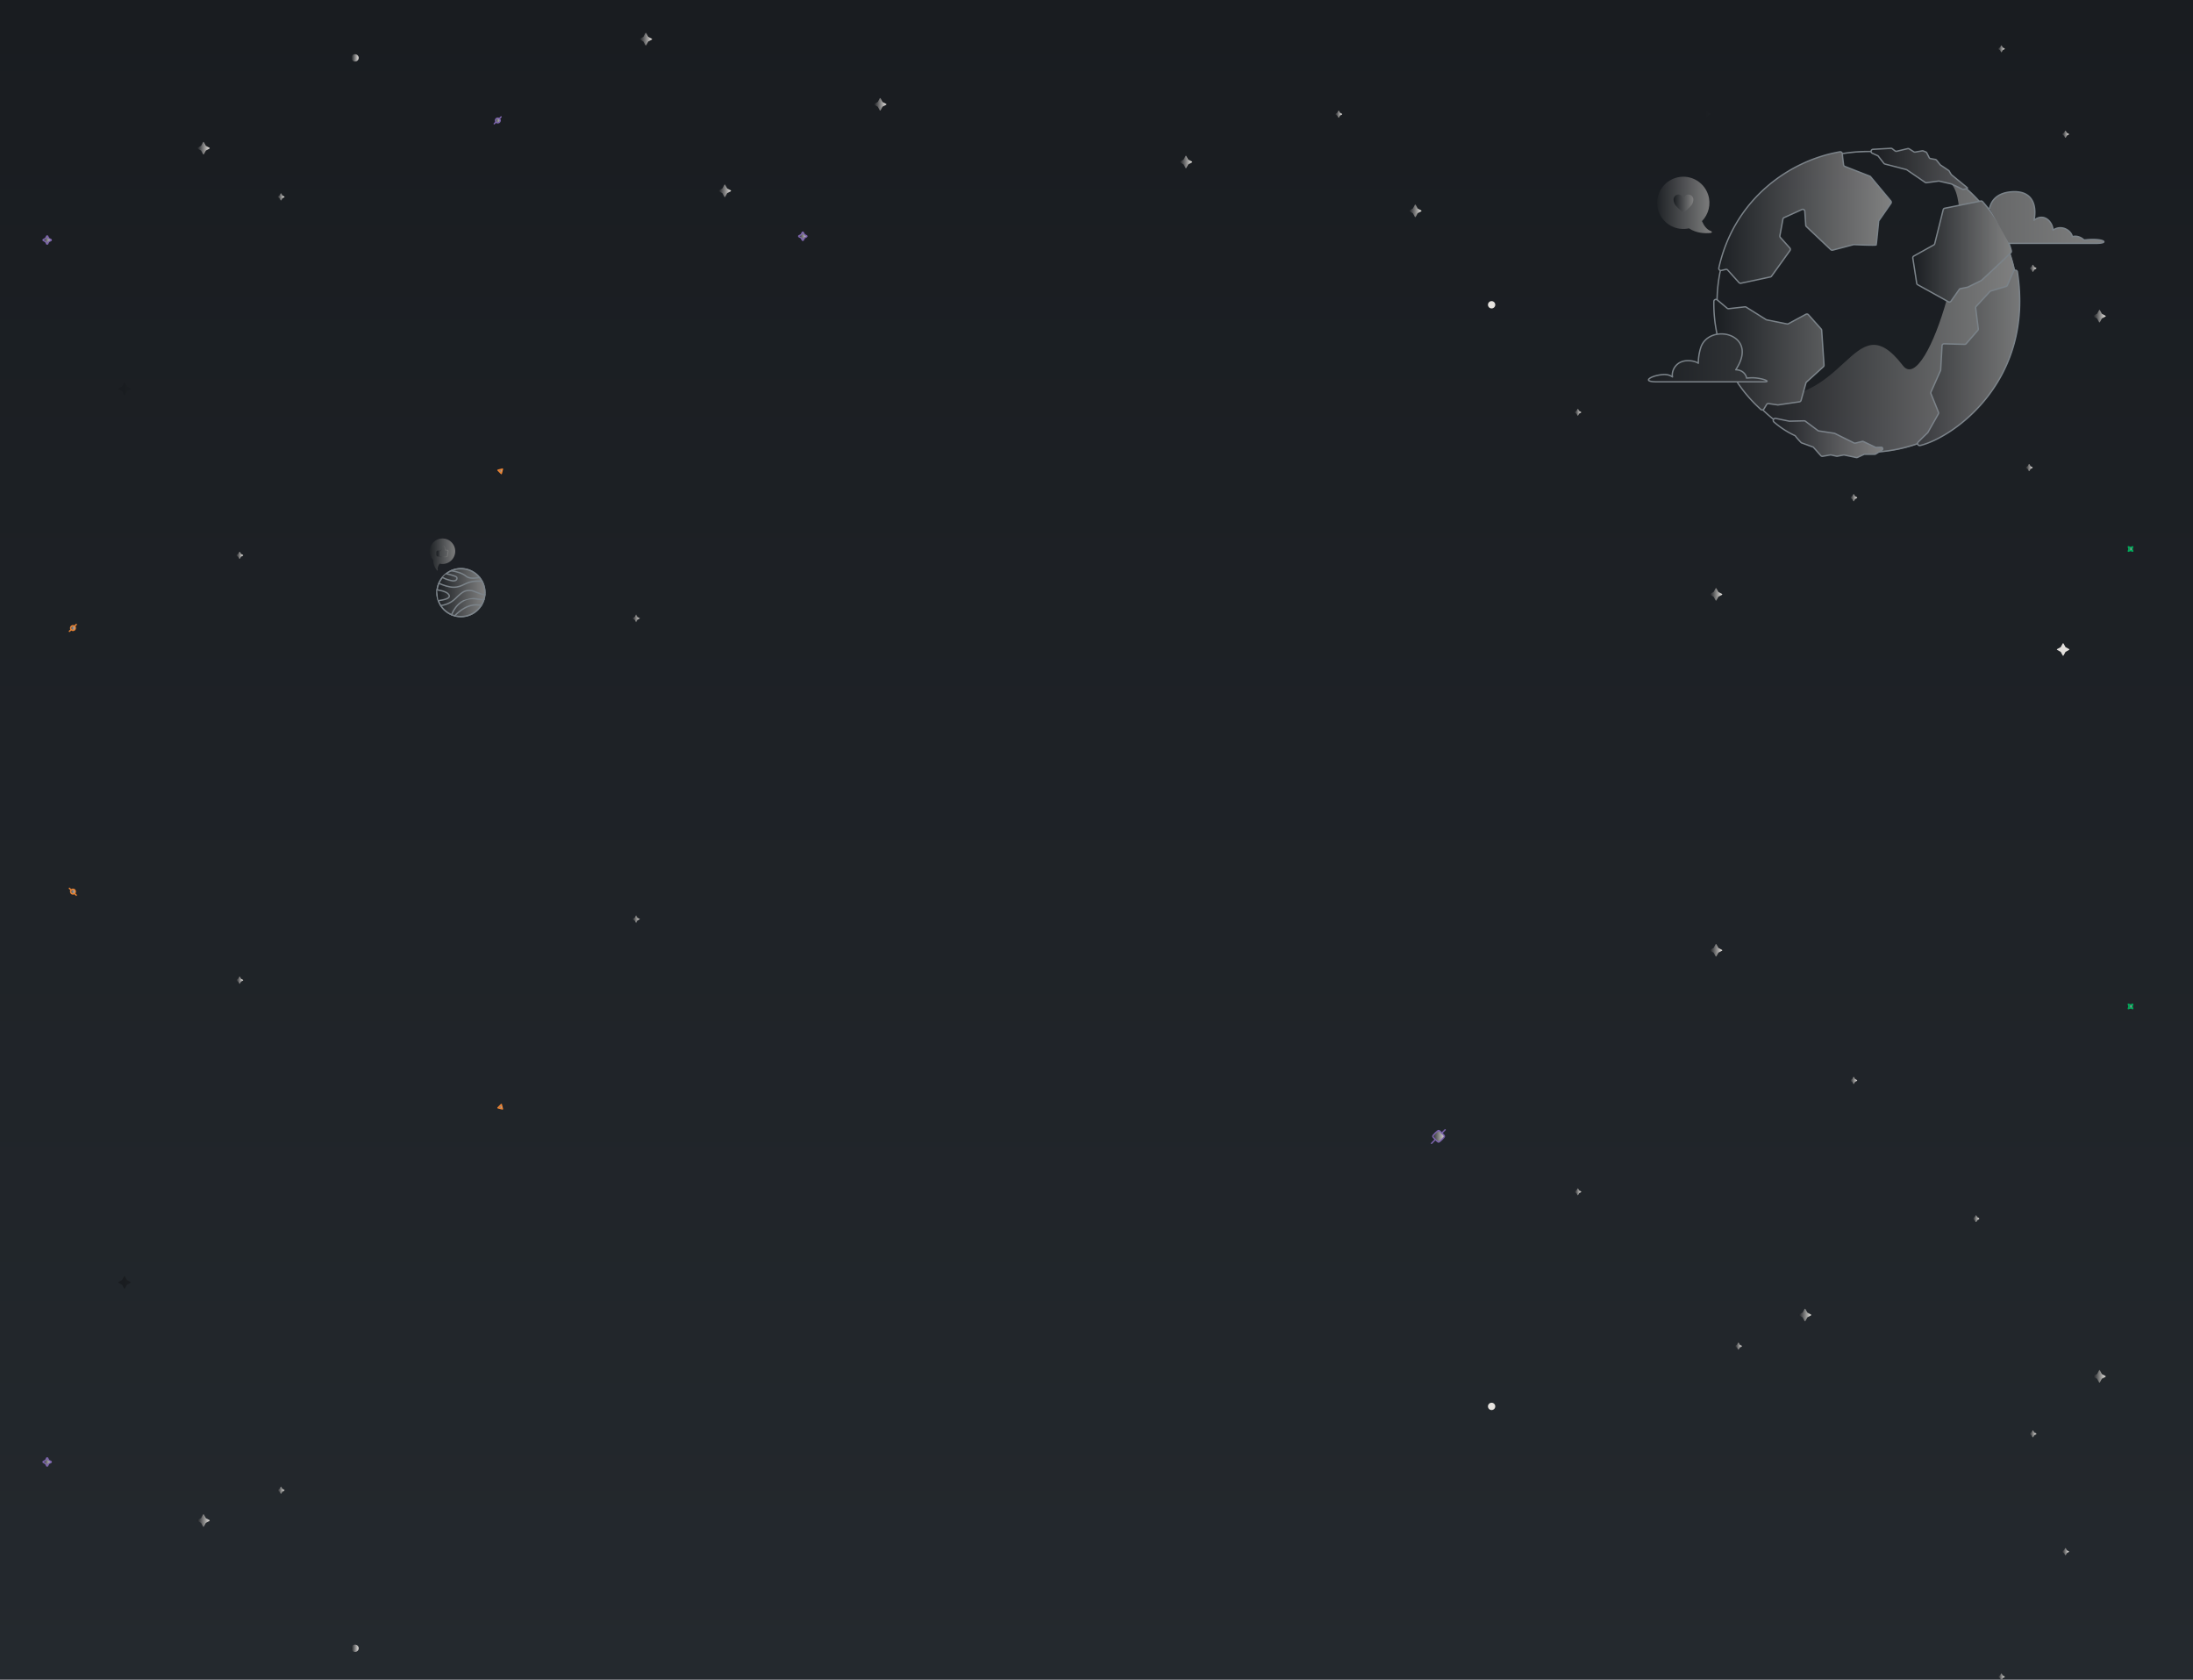 <svg xmlns="http://www.w3.org/2000/svg" xmlns:xlink="http://www.w3.org/1999/xlink" width="1764" height="1351" style="">
    <rect id="backgroundrect" width="100%" height="100%" x="0" y="0" fill="none" stroke="none" />
    <title>star-bg</title>
    <defs>
        <path id="a" d="M6.23.067V5.69H.61V.066h5.62z" />
        <path id="c" d="M.67.697h9.937v9.938H.67z" />
        <path id="e" d="M6.23.067V5.69H.61V.066h5.62z" />
        <linearGradient id="svg_83" x1="0.0" y1="0.0" x2="1" y2="0.0">
            <stop stop-color="#191c20" stop-opacity="1" offset="0" />
            <stop stop-color="#e6e3df" stop-opacity="1" offset="1" />
        </linearGradient>
        <linearGradient id="svg_84" x1="0.0" y1="0.0" x2="0" y2="1">
            <stop stop-color="#191c20" stop-opacity="1" offset="0" />
            <stop stop-color="#e6e3df" stop-opacity="1" offset="1" />
        </linearGradient>
        <linearGradient id="Gradient1" x1="0" x2="0" y1="0" y2="1">
            <stop offset="0%" stop-color="stop-color:rgb(25,28,32);stop-opacity:1"/>
            <stop offset="100%" stop-color="stop-color:rgb(36,41,46);stop-opacity:1"/>
        </linearGradient>
    </defs>
    <rect x="0" y="0" width="1764" height="1351" fill="url(#Gradient1)"/>
    <g class="currentLayer" style="">
        <title>Layer 1</title>
        <g fill="url(#svg_83)" fill-rule="evenodd" id="svg_1" class="" fill-opacity="1">
            <path d="M710.002,82.048 l2.778,1.519 a0.397,0.397 0 0 1 0,0.696 l-2.778,1.52 a0.403,0.403 0 0 0 -0.157,0.157 l-1.519,2.778 a0.396,0.396 0 0 1 -0.696,0 l-1.52,-2.777 a0.398,0.398 0 0 0 -0.158,-0.161 l-2.777,-1.517 a0.397,0.397 0 0 1 0,-0.696 l2.777,-1.52 a0.396,0.396 0 0 0 0.158,-0.158 l1.519,-2.776 a0.396,0.396 0 0 1 0.696,0 l1.52,2.776 c0.036,0.068 0.091,0.121 0.157,0.158 " fill="url(#svg_83)" style="mix-blend-mode:lighten" id="svg_2" />
            <path d="M227.251,157.248 l1.371,0.751 a0.398,0.398 0 0 1 0,0.698 l-1.371,0.749 a0.403,0.403 0 0 0 -0.157,0.158 l-0.749,1.371 a0.397,0.397 0 0 1 -0.698,0 l-0.749,-1.371 a0.398,0.398 0 0 0 -0.158,-0.158 l-1.371,-0.749 a0.398,0.398 0 0 1 0,-0.698 l1.371,-0.75 a0.396,0.396 0 0 0 0.158,-0.156 l0.749,-1.371 a0.398,0.398 0 0 1 0.698,0 l0.75,1.371 c0.037,0.067 0.093,0.121 0.158,0.157 " fill="url(#svg_83)" style="mix-blend-mode:lighten" id="svg_3" />
            <path d="M399.029,98.058 L397.545,99.54 M403.059,94.026 l-1.482,1.484 M399.101,98.222 a1.867,1.867 0 1 0 2.641,-2.641 a1.867,1.867 0 1 0 -2.641,2.641 z" stroke="#7B63AB" stroke-width="1.097" stroke-linecap="round" stroke-linejoin="round" id="svg_4" fill="url(#svg_83)" />
            <path d="M955.953,128.416 l2.778,1.519 a0.397,0.397 0 0 1 0,0.696 l-2.778,1.519 a0.403,0.403 0 0 0 -0.157,0.161 l-1.519,2.776 a0.396,0.396 0 0 1 -0.696,0 l-1.52,-2.778 a0.398,0.398 0 0 0 -0.158,-0.158 l-2.777,-1.517 a0.397,0.397 0 0 1 0,-0.696 l2.777,-1.52 a0.396,0.396 0 0 0 0.158,-0.157 l1.519,-2.777 a0.396,0.396 0 0 1 0.696,0 l1.52,2.777 c0.036,0.067 0.091,0.121 0.157,0.157 " fill="url(#svg_83)" style="mix-blend-mode:lighten" id="svg_5" />
            <path d="M1140.416,167.728 l2.777,1.519 a0.397,0.397 0 0 1 0,0.696 l-2.777,1.52 a0.4,0.4 0 0 0 -0.157,0.157 l-1.518,2.778 a0.396,0.396 0 0 1 -0.698,0 l-1.518,-2.778 a0.405,0.405 0 0 0 -0.161,-0.157 l-2.775,-1.519 a0.396,0.396 0 0 1 0,-0.696 l2.777,-1.52 a0.405,0.405 0 0 0 0.159,-0.157 l1.518,-2.777 a0.397,0.397 0 0 1 0.696,0 l1.52,2.778 c0.037,0.067 0.091,0.121 0.158,0.158 " fill="url(#svg_83)" style="mix-blend-mode:lighten" id="svg_6" />
            <path d="M1078,90.72 l1.371,0.751 a0.398,0.398 0 0 1 0,0.698 l-1.371,0.749 a0.403,0.403 0 0 0 -0.157,0.158 l-0.749,1.371 a0.397,0.397 0 0 1 -0.698,0 l-0.749,-1.371 a0.398,0.398 0 0 0 -0.158,-0.158 l-1.371,-0.749 a0.398,0.398 0 0 1 0,-0.698 l1.371,-0.75 a0.396,0.396 0 0 0 0.158,-0.156 l0.749,-1.371 a0.398,0.398 0 0 1 0.698,0 l0.75,1.371 c0.037,0.067 0.093,0.121 0.158,0.157 " fill="url(#svg_83)" style="mix-blend-mode:lighten" id="svg_7" />
            <path d="M1202.745,245.132 a2.93,2.93 0 1 1 -5.861,-0.003 a2.93,2.93 0 0 1 5.861,0.003 M102.18,310.862 l2.778,1.519 a0.397,0.397 0 0 1 0,0.698 l-2.778,1.519 a0.403,0.403 0 0 0 -0.157,0.157 l-1.519,2.777 a0.396,0.396 0 0 1 -0.696,0 l-1.52,-2.777 a0.398,0.398 0 0 0 -0.158,-0.157 l-2.777,-1.519 a0.397,0.397 0 0 1 0,-0.698 l2.777,-1.519 a0.396,0.396 0 0 0 0.158,-0.156 l1.519,-2.777 a0.396,0.396 0 0 1 0.696,0 l1.52,2.778 c0.036,0.068 0.091,0.121 0.157,0.157 " fill="url(#svg_83)" style="mix-blend-mode:lighten" id="svg_8" />
            <path d="M193.988,445.534 l1.371,0.751 a0.398,0.398 0 0 1 0,0.698 l-1.371,0.749 a0.403,0.403 0 0 0 -0.157,0.158 l-0.749,1.371 a0.397,0.397 0 0 1 -0.698,0 l-0.749,-1.371 a0.398,0.398 0 0 0 -0.158,-0.158 l-1.371,-0.749 a0.398,0.398 0 0 1 0,-0.698 l1.371,-0.75 a0.396,0.396 0 0 0 0.158,-0.156 l0.749,-1.371 a0.398,0.398 0 0 1 0.698,0 l0.75,1.371 c0.037,0.067 0.093,0.121 0.158,0.157 " fill="url(#svg_83)" style="mix-blend-mode:lighten" id="svg_9" />
            <path d="M1661.55,520.525 l2.777,1.52 a0.398,0.398 0 0 1 0,0.698 l-2.777,1.518 a0.393,0.393 0 0 0 -0.157,0.158 l-1.518,2.776 a0.396,0.396 0 0 1 -0.698,0 l-1.518,-2.777 a0.393,0.393 0 0 0 -0.161,-0.159 l-2.775,-1.518 a0.397,0.397 0 0 1 0,-0.698 l2.777,-1.52 a0.393,0.393 0 0 0 0.159,-0.156 l1.518,-2.777 a0.396,0.396 0 0 1 0.696,0 l1.52,2.777 a0.393,0.393 0 0 0 0.158,0.157 M1374.169,90.644 l1.31,0.716 c0.262,0.145 0.262,0.524 0,0.665 l-1.31,0.719 a0.383,0.383 0 0 0 -0.151,0.149 l-0.716,1.31 a0.38,0.38 0 0 1 -0.665,0 l-0.716,-1.31 a0.389,0.389 0 0 0 -0.153,-0.149 l-1.31,-0.718 a0.38,0.38 0 0 1 0,-0.665 l1.31,-0.716 a0.393,0.393 0 0 0 0.151,-0.151 l0.716,-1.31 a0.379,0.379 0 0 1 0.667,0 l0.716,1.31 a0.387,0.387 0 0 0 0.151,0.151 " fill="url(#svg_83)" style="mix-blend-mode:lighten" id="svg_10" />
            <path d="M1633.406,374.975 l1.371,0.751 a0.398,0.398 0 0 1 0,0.698 l-1.371,0.749 a0.403,0.403 0 0 0 -0.157,0.158 l-0.749,1.371 a0.397,0.397 0 0 1 -0.698,0 l-0.749,-1.371 a0.398,0.398 0 0 0 -0.158,-0.158 l-1.371,-0.749 a0.398,0.398 0 0 1 0,-0.698 l1.371,-0.75 a0.396,0.396 0 0 0 0.158,-0.156 l0.749,-1.371 a0.398,0.398 0 0 1 0.698,0 l0.75,1.371 c0.037,0.067 0.093,0.121 0.158,0.157 " fill="url(#svg_83)" style="mix-blend-mode:lighten" id="svg_11" />
            <path stroke="#E98333" stroke-width="1.097" stroke-linecap="round" stroke-linejoin="round" d="M400.569,378.168 l3.582,-0.895 l-0.894,3.582 z" id="svg_12" fill="url(#svg_83)" />
            <path fill="url(#svg_83)" style="mix-blend-mode:lighten" d="M512.685,496.235 l2.034,1.113 l-2.034,1.112 l-1.113,2.034 l-1.113,-2.034 l-2.034,-1.112 l2.034,-1.113 l1.113,-2.034 z" id="svg_13" />
            <path d="M521.509,29.632 l2.776,1.519 a0.397,0.397 0 0 1 0,0.696 l-2.777,1.52 a0.4,0.4 0 0 0 -0.159,0.157 l-1.518,2.778 a0.396,0.396 0 0 1 -0.698,0 l-1.519,-2.778 a0.405,0.405 0 0 0 -0.158,-0.157 l-2.777,-1.519 a0.396,0.396 0 0 1 0,-0.696 l2.777,-1.52 a0.405,0.405 0 0 0 0.158,-0.157 l1.52,-2.777 a0.397,0.397 0 0 1 0.696,0 l1.519,2.778 c0.037,0.067 0.091,0.121 0.158,0.158 " fill="url(#svg_83)" style="mix-blend-mode:lighten" id="svg_14" />
            <path d="M645.371,193.068 l-0.854,-1.613 a0.444,0.444 0 0 0 -0.181,-0.181 l-1.613,-0.855 a0.437,0.437 0 0 1 0,-0.774 l1.613,-0.854 a0.446,0.446 0 0 0 0.181,-0.181 l0.854,-1.613 a0.438,0.438 0 0 1 0.776,0 l0.852,1.613 a0.444,0.444 0 0 0 0.181,0.181 l1.613,0.854 c0.312,0.164 0.312,0.61 0,0.774 l-1.613,0.854 a0.439,0.439 0 0 0 -0.181,0.181 l-0.853,1.613 a0.438,0.438 0 0 1 -0.776,0 z" stroke="#7B63AB" stroke-width="1.097" stroke-linecap="round" stroke-linejoin="round" id="svg_15" fill="url(#svg_83)" />
            <path d="M585.01,151.6 l2.778,1.519 a0.397,0.397 0 0 1 0,0.696 l-2.778,1.519 a0.403,0.403 0 0 0 -0.157,0.161 l-1.519,2.776 a0.396,0.396 0 0 1 -0.696,0 l-1.52,-2.778 a0.398,0.398 0 0 0 -0.158,-0.158 l-2.777,-1.517 a0.397,0.397 0 0 1 0,-0.696 l2.777,-1.52 a0.396,0.396 0 0 0 0.158,-0.157 l1.519,-2.777 a0.396,0.396 0 0 1 0.696,0 l1.52,2.777 c0.036,0.067 0.091,0.121 0.157,0.157 " fill="url(#svg_83)" style="mix-blend-mode:lighten" id="svg_16" />
            <path d="M165.686,117.328 l2.776,1.519 a0.397,0.397 0 0 1 0,0.696 l-2.778,1.52 a0.4,0.4 0 0 0 -0.157,0.157 l-1.519,2.778 a0.396,0.396 0 0 1 -0.696,0 l-1.519,-2.778 a0.405,0.405 0 0 0 -0.161,-0.157 l-2.774,-1.519 a0.396,0.396 0 0 1 0,-0.696 l2.776,-1.52 a0.405,0.405 0 0 0 0.158,-0.157 l1.52,-2.777 a0.397,0.397 0 0 1 0.696,0 l1.519,2.778 c0.036,0.067 0.091,0.121 0.157,0.158 " fill="url(#svg_83)" style="mix-blend-mode:lighten" id="svg_17" />
            <path d="M288.493,46.557 a2.93,2.93 0 1 1 -5.861,-0.003 a2.93,2.93 0 0 1 5.861,0.003 " fill="url(#svg_83)" style="mix-blend-mode:lighten" id="svg_18" />
            <path d="M37.55,196.092 l-0.854,-1.613 a0.444,0.444 0 0 0 -0.181,-0.181 l-1.613,-0.855 a0.437,0.437 0 0 1 0,-0.774 l1.613,-0.854 a0.446,0.446 0 0 0 0.181,-0.181 l0.854,-1.613 a0.438,0.438 0 0 1 0.776,0 l0.852,1.613 a0.444,0.444 0 0 0 0.181,0.181 l1.613,0.854 c0.312,0.164 0.312,0.61 0,0.774 l-1.613,0.854 a0.439,0.439 0 0 0 -0.181,0.181 l-0.853,1.613 a0.438,0.438 0 0 1 -0.776,0 z" stroke="#7B63AB" stroke-width="1.097" stroke-linecap="round" stroke-linejoin="round" id="svg_19" fill="url(#svg_83)" />
            <path d="M1690.782,252.398 l2.777,1.519 a0.398,0.398 0 0 1 0,0.698 l-2.777,1.519 a0.393,0.393 0 0 0 -0.157,0.157 l-1.518,2.777 a0.396,0.396 0 0 1 -0.698,0 l-1.518,-2.777 a0.393,0.393 0 0 0 -0.161,-0.157 l-2.775,-1.519 a0.397,0.397 0 0 1 0,-0.698 l2.777,-1.519 a0.393,0.393 0 0 0 0.159,-0.156 l1.518,-2.777 a0.396,0.396 0 0 1 0.696,0 l1.52,2.778 a0.393,0.393 0 0 0 0.158,0.157 " fill="url(#svg_83)" style="mix-blend-mode:lighten" id="svg_20" />
            <path d="M1636.43,214.705 l1.371,0.749 a0.398,0.398 0 0 1 0,0.698 l-1.371,0.75 a0.4,0.4 0 0 0 -0.157,0.158 l-0.749,1.371 a0.398,0.398 0 0 1 -0.698,0 l-0.749,-1.371 a0.396,0.396 0 0 0 -0.158,-0.157 l-1.371,-0.749 a0.398,0.398 0 0 1 0,-0.698 l1.371,-0.749 a0.398,0.398 0 0 0 0.158,-0.158 l0.749,-1.371 a0.398,0.398 0 0 1 0.698,0 l0.75,1.371 a0.403,0.403 0 0 0 0.158,0.158 " fill="url(#svg_83)" style="mix-blend-mode:lighten" id="svg_21" />
            <path d="M1611.048,38.229 l1.31,0.716 c0.262,0.146 0.262,0.524 0,0.667 l-1.31,0.716 a0.383,0.383 0 0 0 -0.151,0.151 l-0.716,1.31 a0.38,0.38 0 0 1 -0.665,0 l-0.716,-1.31 a0.389,0.389 0 0 0 -0.153,-0.151 l-1.31,-0.716 a0.38,0.38 0 0 1 0,-0.667 l1.31,-0.716 a0.393,0.393 0 0 0 0.151,-0.151 l0.716,-1.308 a0.379,0.379 0 0 1 0.667,0 l0.716,1.308 a0.387,0.387 0 0 0 0.151,0.151 " fill="url(#svg_83)" style="mix-blend-mode:lighten" id="svg_22" />
            <path d="M1662.637,106.848 l1.371,0.751 a0.398,0.398 0 0 1 0,0.698 l-1.371,0.749 a0.403,0.403 0 0 0 -0.157,0.158 l-0.749,1.371 a0.397,0.397 0 0 1 -0.698,0 l-0.749,-1.371 a0.398,0.398 0 0 0 -0.158,-0.158 l-1.371,-0.749 a0.398,0.398 0 0 1 0,-0.698 l1.371,-0.75 a0.396,0.396 0 0 0 0.158,-0.156 l0.749,-1.371 a0.398,0.398 0 0 1 0.698,0 l0.75,1.371 c0.037,0.067 0.093,0.121 0.158,0.157 " fill="url(#svg_83)" style="mix-blend-mode:lighten" id="svg_23" />
            <g id="svg_24" fill="url(#svg_83)">
                <mask id="b" fill="#fff" transform="translate(1580,434) translate(1715.525,1351.374) scale(1.008) translate(-1715.525,-1351.374) ">
                    <use xlink:href="#a" id="svg_25" />
                </mask>
                <path d="M1583.621,428.469 l1.371,0.749 a0.397,0.397 0 0 1 0,0.698 l-1.371,0.749 a0.403,0.403 0 0 0 -0.158,0.157 l-0.749,1.371 a0.397,0.397 0 0 1 -0.698,0 l-0.75,-1.371 a0.4,0.4 0 0 0 -0.156,-0.157 l-1.371,-0.749 a0.398,0.398 0 0 1 0,-0.698 l1.371,-0.75 a0.393,0.393 0 0 0 0.157,-0.158 l0.751,-1.371 a0.397,0.397 0 0 1 0.698,0 l0.749,1.371 c0.036,0.067 0.091,0.121 0.158,0.157 " fill="url(#svg_83)" mask="url(#b)" id="svg_26" />
            </g>
            <path d="M1382.335,476.176 l2.777,1.519 a0.397,0.397 0 0 1 0,0.696 l-2.777,1.519 a0.396,0.396 0 0 0 -0.158,0.157 l-1.517,2.777 a0.396,0.396 0 0 1 -0.698,0 l-1.518,-2.777 a0.39,0.39 0 0 0 -0.159,-0.157 l-2.777,-1.519 a0.396,0.396 0 0 1 0,-0.696 l2.777,-1.519 a0.393,0.393 0 0 0 0.158,-0.158 l1.518,-2.777 a0.396,0.396 0 0 1 0.696,0 l1.52,2.778 c0.038,0.068 0.093,0.123 0.161,0.159 " fill="url(#svg_83)" style="mix-blend-mode:lighten" id="svg_27" />
            <path d="M1270.346,330.548 l1.31,0.716 c0.262,0.145 0.262,0.524 0,0.665 l-1.31,0.718 a0.383,0.383 0 0 0 -0.151,0.151 l-0.716,1.308 a0.38,0.38 0 0 1 -0.665,0 l-0.716,-1.31 a0.389,0.389 0 0 0 -0.153,-0.149 l-1.31,-0.718 a0.38,0.38 0 0 1 0,-0.665 l1.31,-0.716 a0.393,0.393 0 0 0 0.151,-0.151 l0.716,-1.31 a0.379,0.379 0 0 1 0.667,0 l0.716,1.31 a0.387,0.387 0 0 0 0.151,0.151 " fill="url(#svg_83)" style="mix-blend-mode:lighten" id="svg_28" />
            <path d="M1492.286,399.167 l1.371,0.751 a0.398,0.398 0 0 1 0,0.698 l-1.371,0.749 a0.403,0.403 0 0 0 -0.157,0.158 l-0.749,1.371 a0.397,0.397 0 0 1 -0.698,0 l-0.749,-1.371 a0.398,0.398 0 0 0 -0.158,-0.158 l-1.371,-0.749 a0.398,0.398 0 0 1 0,-0.698 l1.371,-0.75 a0.396,0.396 0 0 0 0.158,-0.156 l0.749,-1.371 a0.398,0.398 0 0 1 0.698,0 l0.75,1.371 c0.037,0.067 0.093,0.121 0.158,0.157 " fill="url(#svg_83)" style="mix-blend-mode:lighten" id="svg_29" />
            <path stroke="#00A959" stroke-width="1.097" stroke-linecap="round" stroke-linejoin="round" d="M1711.972,443.321 l1.776,-0.546 l1.776,0.546 l-0.547,-1.776 l0.548,-1.776 l-1.776,0.547 L1711.972,439.769 l0.546,1.776 z" id="svg_30" fill="url(#svg_83)" />
            <g id="svg_31" fill="url(#svg_83)">
                <mask id="d" fill="#fff" transform="translate(1598,622) translate(1715.525,1351.374) scale(1.008) translate(-1715.525,-1351.374) ">
                    <use xlink:href="#c" id="svg_32" />
                </mask>
                <path d="M1604.769,620.012 l2.777,1.519 a0.397,0.397 0 0 1 0,0.696 L1604.769,623.748 a0.393,0.393 0 0 0 -0.158,0.158 L1603.093,626.681 a0.397,0.397 0 0 1 -0.696,0 L1600.876,623.904 a0.393,0.393 0 0 0 -0.158,-0.158 L1597.94,622.226 a0.397,0.397 0 0 1 0,-0.696 L1600.719,620.012 a0.393,0.393 0 0 0 0.157,-0.158 L1602.396,617.075 a0.397,0.397 0 0 1 0.696,0 l1.52,2.778 a0.393,0.393 0 0 0 0.159,0.158 " fill="url(#svg_83)" mask="url(#d)" id="svg_33" />
            </g>
            <g stroke="#E98333" stroke-width="1.097" stroke-linecap="round" stroke-linejoin="round" id="svg_34" fill="url(#svg_83)">
                <path d="M57.318,506.296 L55.835,507.778 M61.348,502.265 L59.867,503.746 M57.39,506.461 a1.867,1.867 0 0 0 2.641,-2.641 a1.867,1.867 0 0 0 -2.641,2.641 z" id="svg_35" fill="url(#svg_83)" />
            </g>
            <path d="M227.251,1199.697 l1.371,-0.749 a0.398,0.398 0 0 0 0,-0.698 l-1.371,-0.749 a0.403,0.403 0 0 1 -0.157,-0.158 l-0.749,-1.371 a0.397,0.397 0 0 0 -0.698,0 l-0.749,1.371 a0.398,0.398 0 0 1 -0.158,0.158 l-1.371,0.749 a0.398,0.398 0 0 0 0,0.698 l1.371,0.75 c0.067,0.037 0.121,0.091 0.158,0.158 l0.749,1.371 c0.151,0.275 0.546,0.275 0.698,0 l0.75,-1.371 a0.4,0.4 0 0 1 0.158,-0.157 " fill="url(#svg_83)" style="mix-blend-mode:lighten" id="svg_36" />
            <path d="M1202.745,1131.159 a2.93,2.93 0 1 0 -5.861,0.003 a2.93,2.93 0 0 0 5.861,-0.004 M102.18,1033.299 l2.778,-1.518 a0.397,0.397 0 0 0 0,-0.698 l-2.778,-1.519 a0.403,0.403 0 0 1 -0.157,-0.158 l-1.519,-2.777 a0.396,0.396 0 0 0 -0.696,0 l-1.52,2.777 a0.398,0.398 0 0 1 -0.158,0.158 l-2.777,1.519 a0.397,0.397 0 0 0 0,0.696 l2.777,1.52 c0.067,0.036 0.121,0.091 0.158,0.158 l1.519,2.775 c0.151,0.276 0.546,0.276 0.696,0 l1.52,-2.777 a0.4,0.4 0 0 1 0.157,-0.157 " fill="url(#svg_83)" style="mix-blend-mode:lighten" id="svg_37" />
            <path d="M193.988,789.443 l1.371,-0.75 a0.398,0.398 0 0 0 0,-0.698 l-1.371,-0.749 a0.403,0.403 0 0 1 -0.157,-0.157 l-0.749,-1.371 a0.397,0.397 0 0 0 -0.698,0 l-0.749,1.371 a0.398,0.398 0 0 1 -0.158,0.159 l-1.371,0.748 a0.398,0.398 0 0 0 0,0.698 l1.371,0.751 c0.067,0.037 0.121,0.091 0.158,0.157 l0.749,1.371 c0.151,0.275 0.546,0.275 0.698,0 l0.75,-1.371 a0.4,0.4 0 0 1 0.158,-0.157 " fill="url(#svg_83)" style="mix-blend-mode:lighten" id="svg_38" />
            <path d="M1453.903,1059.507 l2.777,-1.518 a0.398,0.398 0 0 0 0,-0.699 l-2.777,-1.519 a0.393,0.393 0 0 1 -0.157,-0.157 l-1.518,-2.777 a0.396,0.396 0 0 0 -0.698,0 l-1.518,2.777 a0.393,0.393 0 0 1 -0.161,0.157 l-2.775,1.519 a0.397,0.397 0 0 0 0,0.698 l2.777,1.519 a0.393,0.393 0 0 1 0.159,0.158 l1.518,2.775 c0.151,0.276 0.547,0.276 0.696,0 l1.52,-2.777 a0.393,0.393 0 0 1 0.158,-0.157 " fill="url(#svg_83)" style="mix-blend-mode:lighten" id="svg_39" />
            <path d="M1399.551,1083.777 l1.371,-0.749 a0.398,0.398 0 0 0 0,-0.698 l-1.371,-0.75 a0.4,0.4 0 0 1 -0.157,-0.156 l-0.749,-1.371 a0.398,0.398 0 0 0 -0.698,0 l-0.749,1.371 a0.396,0.396 0 0 1 -0.158,0.157 l-1.371,0.751 a0.398,0.398 0 0 0 0,0.698 l1.371,0.749 c0.067,0.036 0.121,0.091 0.158,0.158 l0.749,1.371 c0.151,0.275 0.546,0.275 0.698,0 l0.75,-1.371 a0.403,0.403 0 0 1 0.158,-0.158 " fill="url(#svg_83)" style="mix-blend-mode:lighten" id="svg_40" />
            <path stroke="#E98333" stroke-width="1.097" stroke-linecap="round" stroke-linejoin="round" d="M400.569,891.014 l3.582,0.895 l-0.894,-3.582 z" id="svg_41" fill="url(#svg_83)" />
            <path fill="url(#svg_83)" style="mix-blend-mode:lighten" d="M512.685,740.378 l2.034,-1.113 l-2.034,-1.111 l-1.113,-2.034 l-1.113,2.034 L508.425,739.264 l2.034,1.114 l1.113,2.034 z" id="svg_42" />
            <path d="M165.686,1224.818 l2.776,-1.518 a0.397,0.397 0 0 0 0,-0.698 l-2.778,-1.519 a0.4,0.4 0 0 1 -0.157,-0.157 l-1.519,-2.777 a0.396,0.396 0 0 0 -0.696,0 l-1.519,2.778 a0.405,0.405 0 0 1 -0.161,0.158 l-2.774,1.519 a0.396,0.396 0 0 0 0,0.696 l2.776,1.52 c0.067,0.036 0.121,0.091 0.158,0.158 l1.52,2.776 c0.151,0.276 0.544,0.276 0.696,0 l1.519,-2.777 a0.4,0.4 0 0 1 0.157,-0.159 " fill="url(#svg_83)" style="mix-blend-mode:lighten" id="svg_43" />
            <path d="M288.493,1325.702 a2.93,2.93 0 1 0 -5.861,0.003 a2.93,2.93 0 0 0 5.861,-0.004 " fill="url(#svg_83)" style="mix-blend-mode:lighten" id="svg_44" />
            <path d="M37.55,1172.816 l-0.854,1.613 a0.444,0.444 0 0 1 -0.181,0.181 l-1.613,0.855 a0.437,0.437 0 0 0 0,0.774 l1.613,0.854 c0.077,0.04 0.141,0.105 0.181,0.181 l0.854,1.613 c0.164,0.312 0.61,0.312 0.776,0 l0.852,-1.613 a0.444,0.444 0 0 1 0.181,-0.181 l1.613,-0.854 a0.437,0.437 0 0 0 0,-0.774 l-1.613,-0.854 a0.439,0.439 0 0 1 -0.181,-0.181 l-0.853,-1.613 a0.438,0.438 0 0 0 -0.776,0 z" stroke="#7B63AB" stroke-width="1.097" stroke-linecap="round" stroke-linejoin="round" id="svg_45" fill="url(#svg_83)" />
            <path d="M1690.782,1108.899 l2.777,-1.518 a0.398,0.398 0 0 0 0,-0.699 l-2.777,-1.519 a0.393,0.393 0 0 1 -0.157,-0.157 l-1.518,-2.777 a0.396,0.396 0 0 0 -0.698,0 l-1.518,2.777 a0.393,0.393 0 0 1 -0.161,0.157 l-2.775,1.519 a0.397,0.397 0 0 0 0,0.698 l2.777,1.519 a0.393,0.393 0 0 1 0.159,0.158 l1.518,2.775 c0.151,0.276 0.547,0.276 0.696,0 l1.52,-2.777 a0.393,0.393 0 0 1 0.158,-0.157 " fill="url(#svg_83)" style="mix-blend-mode:lighten" id="svg_46" />
            <path d="M1636.43,1154.337 l1.371,-0.749 a0.398,0.398 0 0 0 0,-0.698 l-1.371,-0.75 a0.4,0.4 0 0 1 -0.157,-0.156 l-0.749,-1.371 a0.398,0.398 0 0 0 -0.698,0 l-0.749,1.371 a0.396,0.396 0 0 1 -0.158,0.157 l-1.371,0.751 a0.398,0.398 0 0 0 0,0.698 l1.371,0.749 c0.067,0.036 0.121,0.091 0.158,0.158 l0.749,1.371 c0.151,0.275 0.546,0.275 0.698,0 l0.75,-1.371 a0.403,0.403 0 0 1 0.158,-0.158 " fill="url(#svg_83)" style="mix-blend-mode:lighten" id="svg_47" />
            <path d="M1611.048,1349.714 l1.31,-0.716 a0.38,0.38 0 0 0 0,-0.665 l-1.31,-0.718 a0.383,0.383 0 0 1 -0.151,-0.151 l-0.716,-1.31 a0.38,0.38 0 0 0 -0.665,0 l-0.716,1.31 a0.389,0.389 0 0 1 -0.153,0.151 l-1.31,0.716 a0.38,0.38 0 0 0 0,0.667 l1.31,0.716 a0.393,0.393 0 0 1 0.151,0.151 l0.716,1.31 a0.379,0.379 0 0 0 0.667,0 l0.716,-1.31 a0.387,0.387 0 0 1 0.151,-0.151 " fill="url(#svg_83)" style="mix-blend-mode:lighten" id="svg_48" />
            <path d="M1662.637,1249.089 l1.371,-0.749 a0.398,0.398 0 0 0 0,-0.698 l-1.371,-0.749 a0.403,0.403 0 0 1 -0.157,-0.158 l-0.749,-1.371 a0.397,0.397 0 0 0 -0.698,0 l-0.749,1.371 a0.398,0.398 0 0 1 -0.158,0.158 l-1.371,0.749 a0.398,0.398 0 0 0 0,0.698 l1.371,0.75 c0.067,0.037 0.121,0.091 0.158,0.158 l0.749,1.371 c0.151,0.275 0.546,0.275 0.698,0 l0.75,-1.371 a0.4,0.4 0 0 1 0.158,-0.157 " fill="url(#svg_83)" style="mix-blend-mode:lighten" id="svg_49" />
            <g id="svg_50" fill="url(#svg_83)">
                <mask id="f" fill="#fff" transform="matrix(1.008,0,0,-1.008,1585.972,983.079) " stroke-width="0">
                    <use xlink:href="#e" id="svg_51" />
                </mask>
                <path d="M1590.677,981.274 l1.371,-0.749 a0.397,-0.397 0 0 1 0,-0.698 l-1.371,-0.749 a0.403,-0.403 0 0 0 -0.158,-0.157 l-0.749,-1.371 a0.397,-0.397 0 0 1 -0.698,0 l-0.75,1.371 a0.4,-0.4 0 0 0 -0.156,0.157 l-1.371,0.749 a0.398,-0.398 0 0 1 0,0.698 l1.371,0.75 a0.393,-0.393 0 0 0 0.157,0.158 l0.751,1.371 a0.397,-0.397 0 0 1 0.698,0 l0.749,-1.371 c0.036,-0.067 0.091,-0.121 0.158,-0.157 " fill="url(#svg_83)" mask="url(#f)" stroke-width="0" id="svg_52" />
            </g>
            <g stroke="#7B63AB" stroke-width="1.097" stroke-linecap="round" stroke-linejoin="round" id="svg_53" fill="url(#svg_83)">
                <path d="M1159.59,911.511 l2.802,-2.802 M1151.526,919.575 l2.802,-2.802 M1157.178,909.4 c0,-1.005 -5.527,4.522 -4.522,4.522 c-1.004,0 4.523,5.528 4.523,4.523 c0,1.004 5.527,-4.524 4.522,-4.524 c1.005,0 -4.522,-5.527 -4.522,-4.522 z" id="svg_54" fill="url(#svg_83)" />
            </g>
            <path d="M1382.335,766.18 l2.777,-1.519 a0.397,0.397 0 0 0 0,-0.698 l-2.777,-1.518 a0.396,0.396 0 0 1 -0.158,-0.157 l-1.517,-2.777 a0.396,0.396 0 0 0 -0.698,0 l-1.518,2.777 a0.39,0.39 0 0 1 -0.159,0.158 l-2.777,1.519 a0.396,0.396 0 0 0 0,0.696 l2.777,1.52 a0.393,0.393 0 0 1 0.158,0.158 l1.518,2.776 c0.151,0.276 0.547,0.276 0.696,0 l1.52,-2.777 a0.398,0.398 0 0 1 0.161,-0.159 " fill="url(#svg_83)" style="mix-blend-mode:lighten" id="svg_55" />
            <path d="M1270.346,959.619 l1.31,-0.716 a0.38,0.38 0 0 0 0,-0.665 l-1.31,-0.718 a0.383,0.383 0 0 1 -0.151,-0.151 l-0.716,-1.31 a0.38,0.38 0 0 0 -0.665,0 l-0.716,1.31 a0.389,0.389 0 0 1 -0.153,0.151 l-1.31,0.716 a0.38,0.38 0 0 0 0,0.667 l1.31,0.716 a0.393,0.393 0 0 1 0.151,0.151 l0.716,1.31 a0.379,0.379 0 0 0 0.667,0 l0.716,-1.31 a0.387,0.387 0 0 1 0.151,-0.151 " fill="url(#svg_83)" style="mix-blend-mode:lighten" id="svg_56" />
            <path d="M1492.286,870.082 l1.371,-0.75 a0.398,0.398 0 0 0 0,-0.698 l-1.371,-0.749 a0.403,0.403 0 0 1 -0.157,-0.157 l-0.749,-1.371 a0.397,0.397 0 0 0 -0.698,0 l-0.749,1.371 a0.398,0.398 0 0 1 -0.158,0.159 l-1.371,0.748 a0.398,0.398 0 0 0 0,0.698 l1.371,0.751 c0.067,0.037 0.121,0.091 0.158,0.157 l0.749,1.371 c0.151,0.275 0.546,0.275 0.698,0 l0.75,-1.371 a0.4,0.4 0 0 1 0.158,-0.157 " fill="url(#svg_83)" style="mix-blend-mode:lighten" id="svg_57" />
            <path stroke="#00A959" stroke-width="1.097" stroke-linecap="round" stroke-linejoin="round" d="M1711.972,807.687 l1.776,0.546 l1.776,-0.546 l-0.547,1.776 l0.548,1.776 l-1.776,-0.547 l-1.776,0.548 l0.546,-1.776 z" id="svg_58" fill="url(#svg_83)" />
            <g stroke="#E98333" stroke-width="1.097" stroke-linecap="round" stroke-linejoin="round" id="svg_59" fill="url(#svg_83)">
                <path d="M57.318,715.96 L55.835,714.478 M61.348,719.992 L59.867,718.51 M57.39,715.795 a1.867,1.867 0 0 1 2.641,2.641 a1.867,1.867 0 0 1 -2.641,-2.641 z" id="svg_60" fill="url(#svg_83)" />
            </g>
            <g opacity=".5" id="svg_61" fill="url(#svg_83)">
                <path d="M362.514,435.523 c4.33,3.641 4.889,10.103 1.247,14.435 a10.241,10.241 0 0 1 -10.145,3.387 c-1.163,1.666 -1.824,3.389 -1.512,4.965 c0.159,0.802 -0.38,0.726 -0.659,0.363 c-1.398,-1.816 -3.018,-4.669 -2.905,-8.203 c-3.599,-3.728 -3.869,-9.647 -0.461,-13.699 c3.642,-4.331 10.104,-4.889 14.435,-1.248 " fill="url(#svg_83)" id="svg_62" />
                <path d="M359.554,442.166 h-1.225 l0.012,-0.595 c0,-0.786 -0.709,-3.039 -1.817,-3.039 c-0.353,0 -0.709,0.181 -0.944,0.464 a1.028,1.028 0 0 0 -0.254,0.857 c0.151,0.897 0.169,1.381 -0.383,1.986 c-0.605,0.66 -0.897,0.937 -1.447,0.937 h-1.213 c-0.642,-0.004 -1.21,0.564 -1.21,1.208 v2.423 c0,0.643 0.568,1.212 1.21,1.212 h1.042 l0.874,0.521 a0.625,0.625 0 0 0 0.314,0.085 h3.833 c0.685,0 1.721,-0.302 1.816,-1.139 l0.595,-3.604 c0.012,-0.048 0.012,-0.085 0.012,-0.121 c-0.02,-0.71 -0.509,-1.193 -1.212,-1.193 h-0.006 zm0,4.846 c-0.03,0.417 -0.771,0.605 -1.213,0.605 h-3.834 l-1.012,-0.605 v-3.636 c0.824,0 1.278,-0.454 1.895,-1.139 c0.746,-0.824 0.691,-1.552 0.534,-2.502 c-0.048,-0.302 0.302,-0.605 0.605,-0.605 c0.504,0 1.212,1.653 1.212,2.422 l-0.012,0.625 c0,0.418 0.202,0.588 0.618,0.588 h1.212 c0.383,0 0.595,0.219 0.605,0.605 l-0.605,3.636 l-0.006,0.006 z" fill="url(#svg_83)" id="svg_63" />
                <path d="M390.048,476.653 c0,-4.55 -1.581,-8.729 -4.219,-12.025 c-2.134,-2.24 -4.467,-0.842 -5.111,9.606 c-0.772,12.531 -7.368,4.163 -12.626,10.065 c-5.245,5.891 -17.456,-4.82 -14.303,1.441 c3.246,6.058 9.636,10.181 16.992,10.181 c10.64,0 19.268,-8.626 19.268,-19.268 " fill="url(#svg_83)" id="svg_64" />
                <path d="M370.779,457.387 c10.641,0 19.268,8.626 19.268,19.267 c0,10.641 -8.625,19.268 -19.267,19.268 s-19.267,-8.626 -19.267,-19.268 c0,-10.64 8.625,-19.267 19.267,-19.267 z" stroke="#DBE7F0" stroke-width="1.097" stroke-linecap="round" stroke-linejoin="round" id="svg_65" fill="url(#svg_83)" />
                <path d="M370.779,457.387 c10.641,0 19.268,8.626 19.268,19.267 c0,10.641 -8.625,19.268 -19.267,19.268 s-19.267,-8.626 -19.267,-19.268 c0,-10.64 8.625,-19.267 19.267,-19.267 z" stroke="#DBE7F0" stroke-width="1.097" stroke-linecap="round" stroke-linejoin="round" id="svg_66" fill="url(#svg_83)" />
                <path d="M353.032,469.142 c3.689,1.618 8.185,3.172 11.846,3.172 c7.638,0 9.374,-4.687 18.399,-4.861 c1.628,-0.03 3.095,-0.05 4.401,-0.06 M363.307,494.418 c1.387,-3.548 4.22,-8.535 9.729,-11.342 c6.582,-3.353 11.298,-0.575 16.183,-0.821 " stroke="#DBE7F0" stroke-width="1.097" stroke-linecap="round" stroke-linejoin="round" id="svg_67" fill="url(#svg_83)" />
                <path d="M354.56,487.06 c2.972,-0.407 7.856,-1.695 11.88,-5.719 c6.25,-6.25 7.983,-6.421 11.804,-6.421 c3.128,0 7.772,3.26 11.733,3.39 M362.998,459.021 c4.012,0.621 8.856,1.878 11.948,4.439 c2.414,2.001 6.58,1.863 10.729,0.971 M359.005,461.402 c1.479,0.321 2.841,0.668 3.726,0.955 c2.92,0.943 5.497,1.287 4.753,3.36 c-0.946,2.631 -5.316,1.146 -8.235,0.202 c-0.958,-0.308 -2.155,-0.877 -3.326,-1.53 M351.639,474.439 c3.853,0.55 9.217,1.847 9.767,4.818 c0.379,2.056 -3.881,3.209 -8.784,3.859 M365.801,495.272 c3.347,-3.551 11.542,-10.735 21.266,-8.322 h0.002 " stroke="#DBE7F0" stroke-width="1.097" stroke-linecap="round" stroke-linejoin="round" id="svg_68" fill="url(#svg_83)" />
            </g>
            <g opacity=".5" id="svg_69" fill="url(#svg_83)">
                <path d="M1530.645,294.045 c-40.864,-53.226 -44.344,39.467 -123.503,23.893 c22.182,28.135 56.572,46.196 95.181,46.196 c66.903,0 121.141,-54.235 121.141,-121.139 c0,-39.669 -19.067,-74.879 -48.535,-96.977 l-5.08,2.021 c22.216,27.433 -19.548,171.606 -39.205,146.005 " fill="url(#svg_83)" id="svg_70" />
                <path d="M1381.185,241.116 c0.111,-7.911 0.998,-15.883 2.718,-23.806 M1426.603,337.296 a119.941,119.941 0 0 1 -8.6,-7.57 M1542.48,356.815 a121.224,121.224 0 0 1 -30.897,6.585 M1616.525,203.595 c1.559,4.536 2.849,9.169 3.861,13.872 M1581.797,151.791 a119.911,119.911 0 0 1 10.285,10.157 M1481.893,123.577 a120.492,120.492 0 0 1 23.21,-1.686 " stroke="#DBE7F0" stroke-width="1.097" stroke-linecap="round" stroke-linejoin="round" id="svg_71" fill="url(#svg_83)" />
                <path d="M1426.927,339.379 c4.561,4.02 10.043,7.774 16.761,10.927 c0.279,0.131 0.508,0.333 0.679,0.592 c0.74,1.133 3.433,4.027 4.289,4.936 c0.176,0.19 0.387,0.326 0.629,0.413 l8.911,3.244 c0.256,0.096 0.486,0.252 0.667,0.458 l5.778,6.507 c0.383,0.427 0.958,0.625 1.519,0.527 l6.103,-1.074 a1.583,1.583 0 0 1 0.653,0.017 l4.314,0.986 c0.222,0.05 0.454,0.055 0.677,0.012 l4.998,-0.948 c0.215,-0.04 0.433,-0.038 0.645,0.005 l9.591,2.001 c0.347,0.073 0.709,0.03 1.031,-0.121 l5.058,-2.339 c0.218,-0.099 0.456,-0.153 0.696,-0.153 l8.007,0.008 c0.312,0 0.613,-0.087 0.877,-0.25 l5.044,-3.145 c1.064,-0.665 0.56,-2.308 -0.696,-2.26 l-3.901,0.149 c-0.267,0.01 -0.534,-0.043 -0.773,-0.159 l-9.536,-4.543 a1.653,1.653 0 0 0 -1.103,-0.111 l-5.406,1.327 c-0.378,0.091 -0.776,0.05 -1.126,-0.124 l-15.438,-7.646 a1.695,1.695 0 0 0 -0.488,-0.151 l-12.368,-1.86 a1.627,1.627 0 0 1 -0.743,-0.307 l-10.03,-7.491 a1.643,1.643 0 0 0 -1.026,-0.329 l-11.767,0.277 a1.72,1.72 0 0 1 -0.373,-0.033 l-10.725,-2.203 c-1.657,-0.341 -2.701,1.744 -1.429,2.863 " fill="url(#svg_83)" id="svg_72" />
                <path d="M1426.927,339.379 c4.561,4.02 10.043,7.774 16.761,10.927 c0.279,0.131 0.508,0.333 0.679,0.592 c0.74,1.133 3.433,4.027 4.289,4.936 c0.176,0.19 0.387,0.326 0.629,0.413 l8.911,3.244 c0.256,0.096 0.486,0.252 0.667,0.458 l5.778,6.507 c0.383,0.427 0.958,0.625 1.519,0.527 l6.103,-1.074 a1.583,1.583 0 0 1 0.653,0.017 l4.314,0.986 c0.222,0.05 0.454,0.055 0.677,0.012 l4.998,-0.948 c0.215,-0.04 0.433,-0.038 0.645,0.005 l9.591,2.001 c0.347,0.073 0.709,0.03 1.031,-0.121 l5.058,-2.339 c0.218,-0.099 0.456,-0.153 0.696,-0.153 l8.007,0.008 c0.312,0 0.613,-0.087 0.877,-0.25 l5.044,-3.145 c1.064,-0.665 0.56,-2.308 -0.696,-2.26 l-3.901,0.149 c-0.267,0.01 -0.534,-0.043 -0.773,-0.159 l-9.536,-4.543 a1.653,1.653 0 0 0 -1.103,-0.111 l-5.406,1.327 c-0.378,0.091 -0.776,0.05 -1.126,-0.124 l-15.438,-7.646 a1.695,1.695 0 0 0 -0.488,-0.151 l-12.368,-1.86 a1.627,1.627 0 0 1 -0.743,-0.307 l-10.03,-7.491 a1.643,1.643 0 0 0 -1.026,-0.329 l-11.767,0.277 a1.72,1.72 0 0 1 -0.373,-0.033 l-10.725,-2.203 c-1.657,-0.341 -2.701,1.744 -1.429,2.863 z" stroke="#DBE7F0" stroke-width="1.097" stroke-linecap="round" stroke-linejoin="round" id="svg_73" fill="url(#svg_83)" />
                <path d="M1594.788,162.227 c8.558,9.677 19.886,26.381 23.081,39.513 a1.637,1.637 0 0 1 -0.417,1.525 c-3.74,3.929 -21.599,20.425 -23.496,22.176 c-0.119,0.111 -0.236,0.186 -0.381,0.256 l-10.616,5.186 c-0.126,0.062 -0.262,0.111 -0.4,0.135 l-5.564,1.114 a1.643,1.643 0 0 0 -1.028,0.675 l-6.589,9.405 c-0.484,0.694 -1.415,0.909 -2.154,0.498 l-24.638,-13.689 a1.653,1.653 0 0 1 -0.83,-1.191 l-3.119,-20.198 a1.653,1.653 0 0 1 0.825,-1.695 l16.005,-8.931 c0.397,-0.224 0.685,-0.6 0.793,-1.042 l6.792,-27.251 a1.645,1.645 0 0 1 1.28,-1.22 l28.903,-5.776 a1.63,1.63 0 0 1 1.554,0.512 " fill="url(#svg_83)" id="svg_74" />
                <path d="M1594.788,162.227 c8.558,9.677 19.886,26.381 23.081,39.513 a1.637,1.637 0 0 1 -0.417,1.525 c-3.74,3.929 -21.599,20.425 -23.496,22.176 c-0.119,0.111 -0.236,0.186 -0.381,0.256 l-10.616,5.186 c-0.126,0.062 -0.262,0.111 -0.4,0.135 l-5.564,1.114 a1.643,1.643 0 0 0 -1.028,0.675 l-6.589,9.405 c-0.484,0.694 -1.415,0.909 -2.154,0.498 l-24.638,-13.689 a1.653,1.653 0 0 1 -0.83,-1.191 l-3.119,-20.198 a1.653,1.653 0 0 1 0.825,-1.695 l16.005,-8.931 c0.397,-0.224 0.685,-0.6 0.793,-1.042 l6.792,-27.251 a1.645,1.645 0 0 1 1.28,-1.22 l28.903,-5.776 a1.63,1.63 0 0 1 1.554,0.512 z" stroke="#DBE7F0" stroke-width="1.097" stroke-linecap="round" stroke-linejoin="round" id="svg_75" fill="url(#svg_83)" />
                <path d="M1381.178,268.851 a116.454,116.454 0 0 1 -2.591,-26.424 c0.02,-1.381 1.663,-2.107 2.722,-1.22 l7.969,6.689 c0.346,0.292 0.798,0.426 1.247,0.376 l13.001,-1.472 c0.371,-0.04 0.746,0.045 1.061,0.242 l16.002,10.012 c0.167,0.106 0.356,0.181 0.55,0.222 l16.309,3.261 c0.379,0.078 0.77,0.018 1.109,-0.164 l14.076,-7.596 a1.649,1.649 0 0 1 2.016,0.355 l10.241,11.496 c0.246,0.272 0.391,0.621 0.417,0.988 l1.883,28.036 c0.033,0.506 -0.163,0.998 -0.539,1.337 l-13.52,12.251 a1.663,1.663 0 0 0 -0.481,0.779 l-3.903,13.975 a1.651,1.651 0 0 1 -1.351,1.189 l-17.041,2.477 a1.665,1.665 0 0 1 -0.474,0 l-7.231,-1.056 a1.637,1.637 0 0 0 -1.653,0.784 c-0.55,0.919 -1.401,2.349 -2.101,3.528 a1.661,1.661 0 0 1 -2.535,0.383 c-7.522,-6.782 -13.887,-14.246 -19.13,-22.196 h21.809 c7.069,0 -3.532,-3.694 -11.081,-3.212 c-1,0.064 -2.026,0.128 -3.064,0.19 c-0.252,-2.464 -2.873,-6.599 -8.686,-6.666 a17.59,17.59 0 0 0 1.149,-1.877 c11.4,-18.962 -3.551,-28.815 -16.181,-26.684 z" fill="url(#svg_83)" id="svg_76" />
                <path d="M1397.232,307.1 c5.242,7.95 11.608,15.412 19.13,22.196 a1.661,1.661 0 0 0 2.534,-0.383 c0.7,-1.179 1.549,-2.609 2.099,-3.528 a1.637,1.637 0 0 1 1.653,-0.784 l7.231,1.056 c0.156,0.023 0.318,0.023 0.474,0 l17.041,-2.478 a1.651,1.651 0 0 0 1.351,-1.189 l3.904,-13.974 a1.663,1.663 0 0 1 0.481,-0.779 l13.52,-12.251 c0.376,-0.339 0.573,-0.831 0.539,-1.336 l-1.883,-28.034 a1.65,1.65 0 0 0 -0.417,-0.988 l-10.241,-11.497 a1.649,1.649 0 0 0 -2.016,-0.353 l-14.076,7.595 c-0.339,0.181 -0.73,0.242 -1.109,0.165 l-16.309,-3.26 a1.698,1.698 0 0 1 -0.55,-0.222 l-16.002,-10.012 a1.676,1.676 0 0 0 -1.06,-0.242 l-13,1.472 a1.653,1.653 0 0 1 -1.247,-0.376 l-7.97,-6.689 c-1.058,-0.887 -2.701,-0.161 -2.722,1.22 a116.454,116.454 0 0 0 2.595,26.443 M1479.977,122.112 c-40.615,7.006 -85.176,38.132 -97.374,93.421 c-0.258,1.175 0.804,2.23 1.981,1.976 c1.22,-0.265 2.615,-0.595 3.516,-0.814 a1.64,1.64 0 0 1 1.613,0.5 l9.086,10.09 c0.393,0.438 0.992,0.632 1.568,0.51 l23.642,-5.037 c0.401,-0.088 0.756,-0.32 0.998,-0.652 l14.785,-20.591 a1.653,1.653 0 0 0 -0.111,-2.064 l-7.596,-8.472 a1.646,1.646 0 0 1 -0.393,-1.401 l2.451,-13.331 c0.098,-0.531 0.449,-0.982 0.94,-1.205 l14.344,-6.518 a1.651,1.651 0 0 1 2.33,1.391 l0.749,11.212 c0.03,0.413 0.212,0.8 0.514,1.089 l19.597,18.569 c0.416,0.39 1.005,0.541 1.557,0.396 l16.68,-4.4 c0.163,-0.043 0.329,-0.06 0.496,-0.052 c2.164,0.101 17.564,0.8 17.788,0.259 c0.219,-0.529 1.714,-16.08 1.978,-18.834 a1.593,1.593 0 0 1 0.284,-0.769 l9.586,-13.784 a1.653,1.653 0 0 0 -0.088,-2.001 l-16.255,-19.45 a1.643,1.643 0 0 0 -0.668,-0.478 l-20.011,-7.802 a1.639,1.639 0 0 1 -1.035,-1.313 c-0.257,-1.931 -0.823,-6.327 -1.034,-8.941 a1.653,1.653 0 0 0 -1.922,-1.502 z" stroke="#DBE7F0" stroke-width="1.097" stroke-linecap="round" stroke-linejoin="round" id="svg_77" fill="url(#svg_83)" />
                <path d="M1619.583,218.296 l-4.894,11.175 c-0.198,0.447 -0.575,0.781 -1.043,0.921 l-12.277,3.653 c-0.282,0.085 -0.537,0.244 -0.74,0.461 l-11.024,11.927 c-0.329,0.357 -0.484,0.843 -0.423,1.325 l2.092,16.687 c0.057,0.468 -0.085,0.937 -0.395,1.29 l-9.301,10.658 a1.643,1.643 0 0 1 -1.287,0.564 l-16.478,-0.433 a1.653,1.653 0 0 0 -1.693,1.559 l-1.085,19.39 c-0.01,0.2 -0.057,0.396 -0.141,0.578 l-7.666,17.243 a1.663,1.663 0 0 0 -0.02,1.29 l6.038,14.936 c0.185,0.467 0.151,0.994 -0.096,1.431 l-8.366,14.8 c-0.081,0.144 -0.171,0.266 -0.292,0.377 c-0.857,0.812 -4.764,4.55 -7.548,7.431 c-1.151,1.192 -0.02,3.135 1.593,2.745 c26.361,-6.317 91.919,-51.673 78.202,-139.577 c-0.257,-1.638 -2.49,-1.945 -3.155,-0.429 " fill="url(#svg_83)" id="svg_78" />
                <path d="M1619.583,218.296 l-4.894,11.175 c-0.198,0.447 -0.575,0.781 -1.043,0.921 l-12.277,3.653 c-0.282,0.085 -0.537,0.244 -0.74,0.461 l-11.024,11.927 c-0.329,0.357 -0.484,0.843 -0.423,1.325 l2.092,16.687 c0.057,0.468 -0.085,0.937 -0.395,1.29 l-9.301,10.658 a1.643,1.643 0 0 1 -1.287,0.564 l-16.478,-0.433 a1.653,1.653 0 0 0 -1.693,1.559 l-1.085,19.39 c-0.01,0.2 -0.057,0.396 -0.141,0.578 l-7.666,17.243 a1.663,1.663 0 0 0 -0.02,1.29 l6.038,14.936 c0.185,0.467 0.151,0.994 -0.096,1.431 l-8.366,14.8 c-0.081,0.144 -0.171,0.266 -0.292,0.377 c-0.857,0.812 -4.764,4.55 -7.548,7.431 c-1.151,1.192 -0.02,3.135 1.593,2.745 c26.361,-6.317 91.919,-51.673 78.202,-139.577 c-0.257,-1.638 -2.49,-1.945 -3.155,-0.429 zM1506.62,120.103 l14.359,-0.809 c0.397,-0.023 0.789,0.099 1.102,0.343 l2.216,1.716 c0.395,0.305 0.907,0.416 1.395,0.298 l8.787,-2.1 c0.433,-0.103 0.887,-0.027 1.265,0.209 l3.672,2.321 c0.347,0.222 0.766,0.302 1.169,0.232 l5.587,-0.986 c0.308,-0.056 0.625,-0.02 0.913,0.097 l1.966,0.809 c0.367,0.151 0.668,0.429 0.844,0.783 l1.849,3.675 c0.234,0.464 0.672,0.789 1.184,0.88 l3.786,0.677 c0.397,0.071 0.752,0.282 1.003,0.598 l2.841,3.578 c0.106,0.133 0.232,0.249 0.373,0.343 l6.456,4.331 c0.212,0.143 0.383,0.323 0.509,0.544 c0.442,0.776 1.545,2.684 1.81,2.913 c0.289,0.252 9.975,8.175 12.664,10.375 c0.282,0.232 0.177,0.688 -0.178,0.771 c-0.887,0.212 -2.235,0.518 -2.909,0.612 a1.212,1.212 0 0 1 -0.692,-0.108 l-8.739,-4.167 c-0.109,-0.05 -0.222,-0.093 -0.339,-0.121 l-9.614,-2.221 a1.613,1.613 0 0 0 -0.59,-0.03 l-9.636,1.282 a1.653,1.653 0 0 1 -1.149,-0.274 l-14.697,-10.07 a1.639,1.639 0 0 0 -0.52,-0.236 l-17.083,-4.431 a1.653,1.653 0 0 1 -0.887,-0.581 l-4.459,-5.705 a1.653,1.653 0 0 0 -0.619,-0.487 l-4.228,-1.915 c-1.57,-0.716 -1.133,-3.054 0.59,-3.151 z" stroke="#DBE7F0" stroke-width="1.097" stroke-linecap="round" stroke-linejoin="round" id="svg_79" fill="url(#svg_83)" />
                <path d="M1347.355,143.219 c11.004,-3.677 22.906,2.264 26.583,13.268 c2.587,7.738 0.411,15.916 -4.933,21.373 c1.667,3.814 3.977,6.811 7.069,7.953 c1.572,0.582 0.857,1.441 -0.075,1.542 c-4.672,0.504 -11.393,0.282 -17.458,-3.699 c-10.367,2.305 -21.012,-3.558 -24.454,-13.854 c-3.674,-11.005 2.266,-22.907 13.268,-26.584 " fill="url(#svg_83)" id="svg_80" />
                <path d="M1361.018,157.797 c-0.688,-0.835 -1.657,-1.26 -2.913,-1.325 c-1.287,0 -2.24,0.556 -2.916,1.326 c-0.219,0.248 -0.403,0.462 -0.554,0.643 a0.657,0.657 0 0 1 -1.008,0 c-0.151,-0.181 -0.337,-0.395 -0.557,-0.643 c-0.69,-0.769 -1.55,-1.325 -2.915,-1.325 c-1.258,0.067 -2.24,0.504 -2.913,1.326 c-0.691,0.808 -1.034,1.697 -1.063,2.651 c0,0.687 0.121,2.012 0.889,3.538 c0.739,1.468 2.933,3.725 6.64,6.721 c0.242,0.197 0.6,0.197 0.844,0 c3.695,-2.997 5.924,-5.242 6.653,-6.721 c0.756,-1.538 0.875,-2.876 0.875,-3.538 c-0.027,-0.954 -0.373,-1.843 -1.06,-2.677 v0.025 z" fill="url(#svg_83)" id="svg_81" />
                <path d="M1615.964,195.74 h70.111 c11.241,0 6.423,-4.175 -7.713,-2.889 c-0.706,0.062 -1.401,0.111 -2.094,0.154 c-1.587,-1.716 -5.512,-3.812 -9.344,-2.634 c-0.645,-4.604 -8.286,-10.138 -15.483,-5.33 c-0.524,-7.154 -7.724,-14.016 -15.311,-7.911 c2.265,-11.589 -0.788,-24.35 -18.482,-22.829 c-10.892,0.937 -15.805,6.572 -17.342,13.356 M1407.96,303.888 c-1,0.064 -2.026,0.128 -3.064,0.19 c-0.252,-2.464 -2.873,-6.599 -8.686,-6.666 a17.59,17.59 0 0 0 1.149,-1.877 c16.705,-27.785 -23.174,-36.013 -29.415,-15.632 c-1.32,4.314 -1.863,8.533 -1.853,12.259 c-1.991,-1.27 -4.704,-2.087 -8.405,-2.087 c-10.08,0 -13.381,8.833 -12.362,13.058 c-1.816,-1.133 -3.851,-2.233 -8.359,-1.814 c-8.673,0.803 -17.346,5.783 -4.175,5.783 h86.252 c7.069,0 -3.532,-3.695 -11.081,-3.213 z" stroke="#DBE7F0" stroke-width="1.097" stroke-linecap="round" stroke-linejoin="round" id="svg_82" fill="url(#svg_83)" />
            </g>
        </g>
    </g>
</svg>